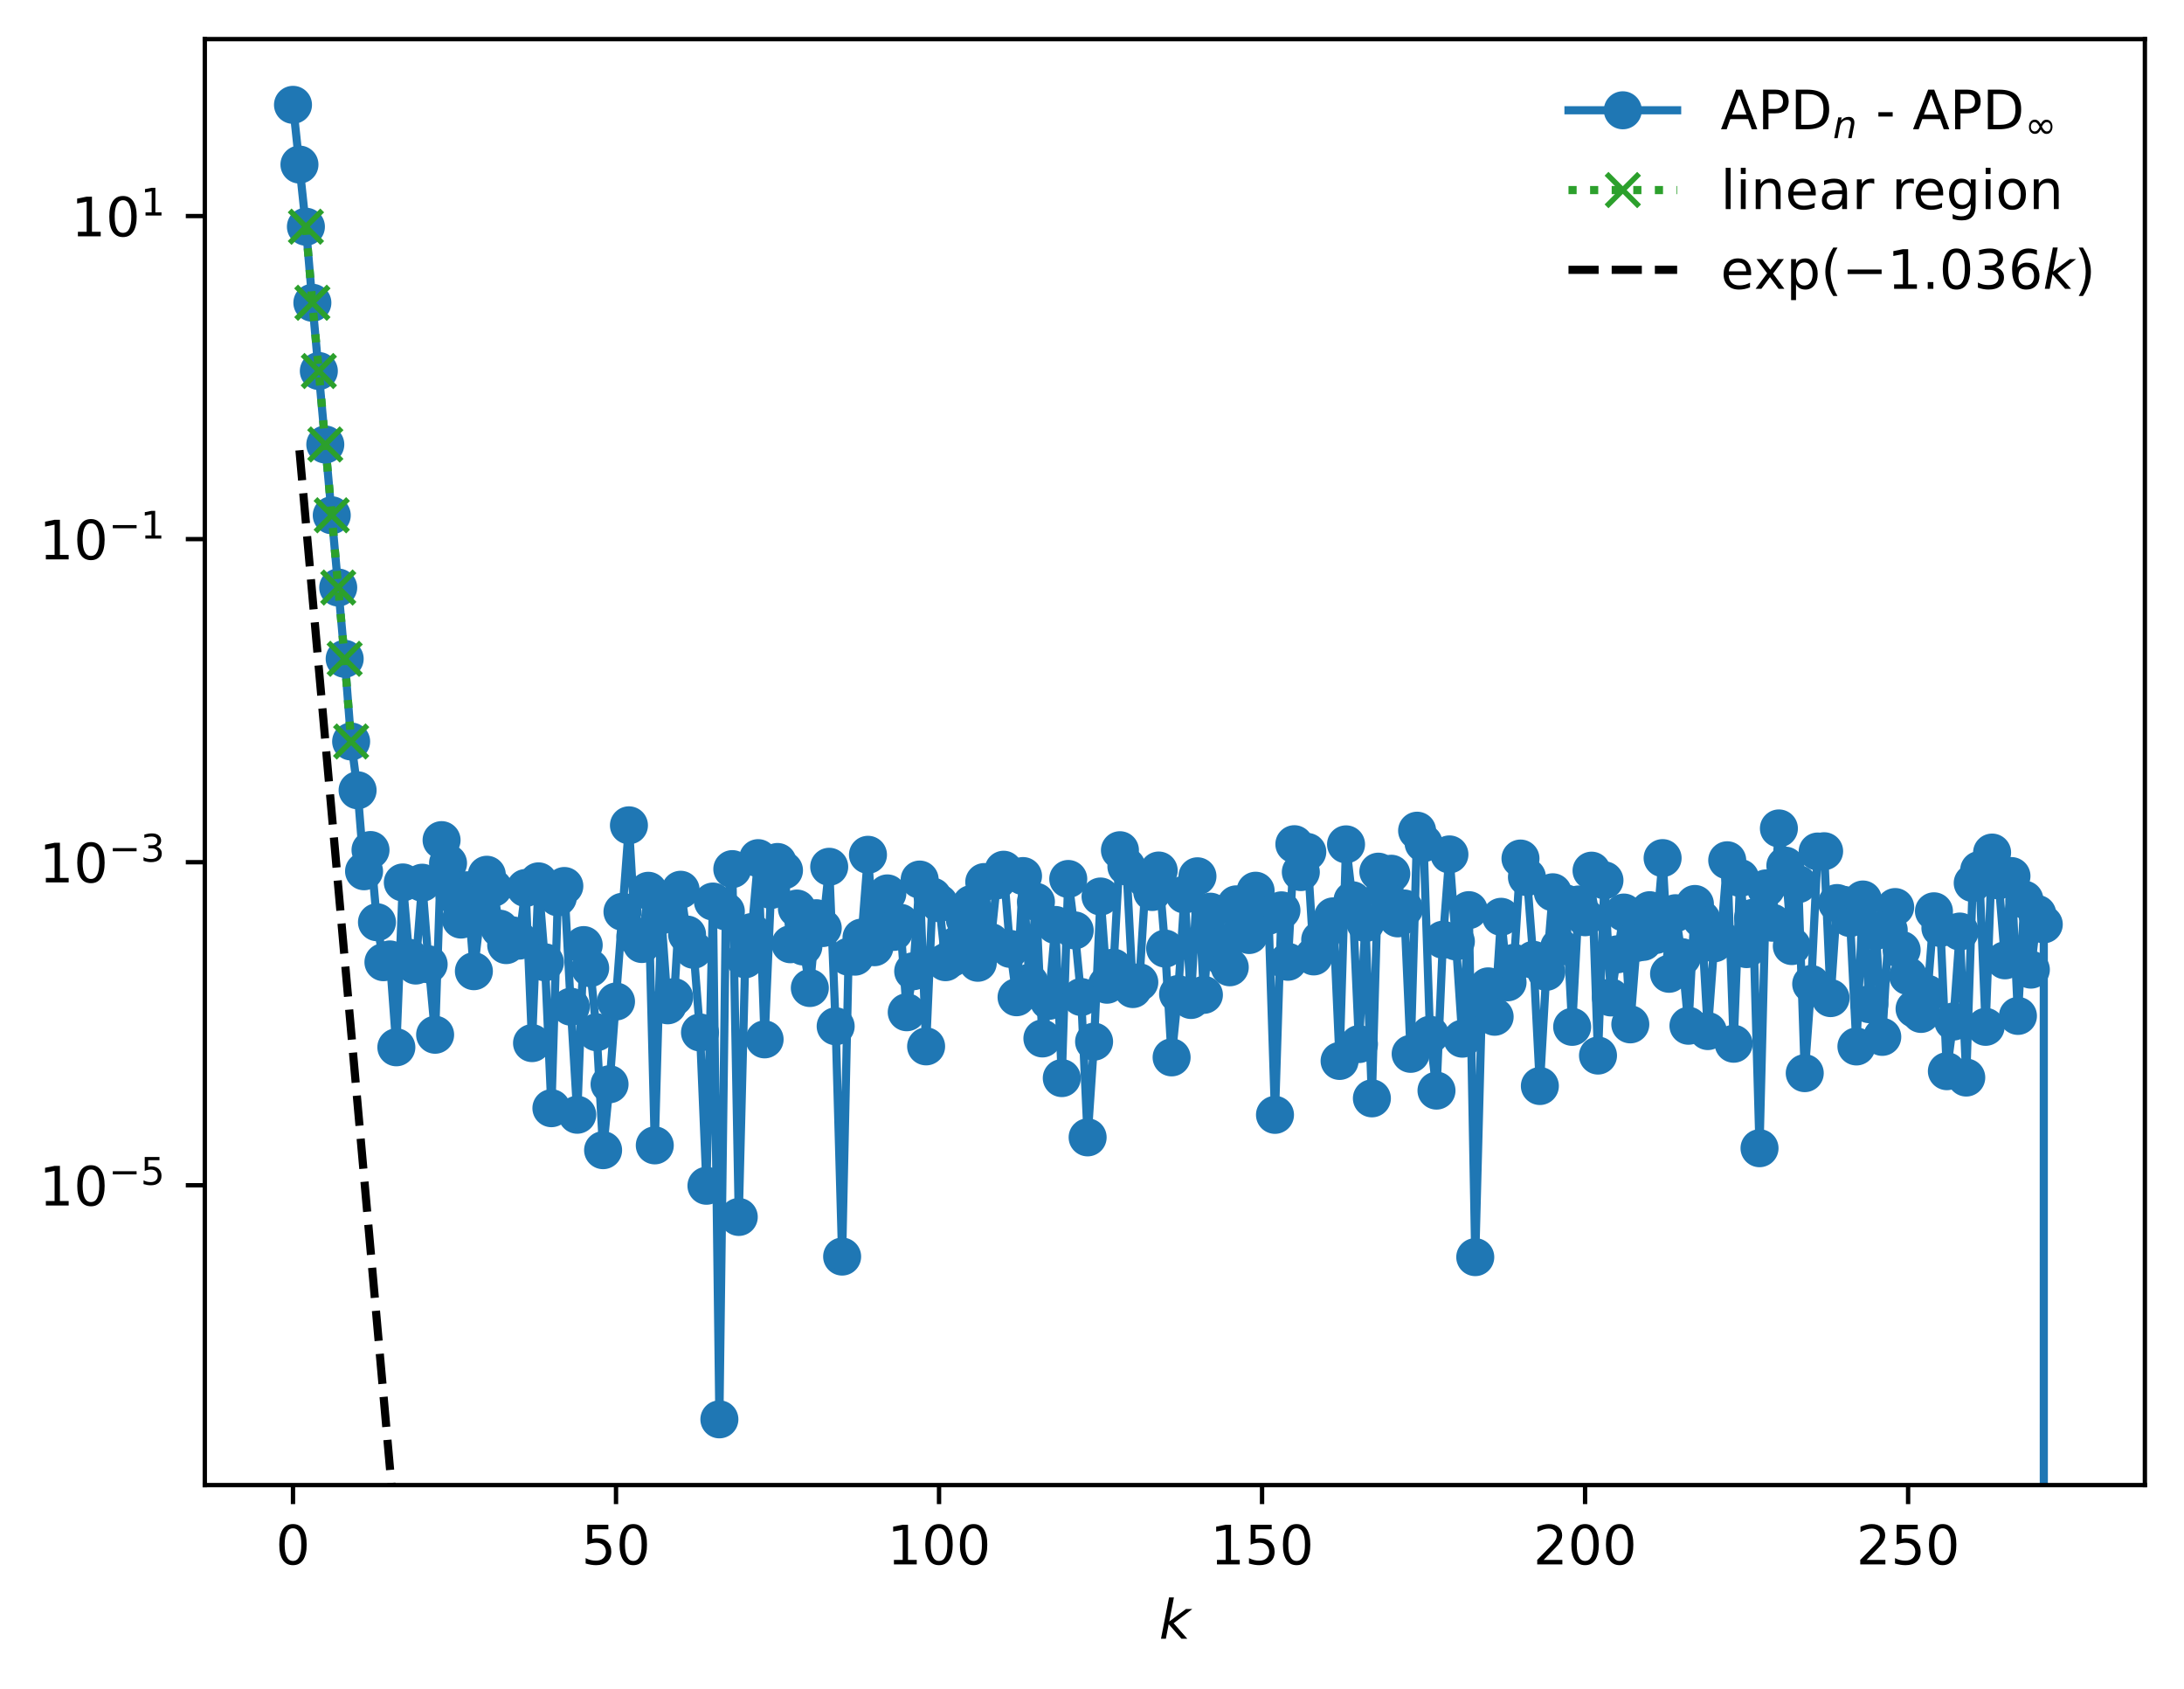 <?xml version="1.0" encoding="utf-8" standalone="no"?>
<!DOCTYPE svg PUBLIC "-//W3C//DTD SVG 1.1//EN"
  "http://www.w3.org/Graphics/SVG/1.1/DTD/svg11.dtd">
<!-- Created with matplotlib (https://matplotlib.org/) -->
<svg height="310.868pt" version="1.1" viewBox="0 0 402.02 310.868" width="402.02pt" xmlns="http://www.w3.org/2000/svg" xmlns:xlink="http://www.w3.org/1999/xlink">
 <defs>
  <style type="text/css">
*{stroke-linecap:butt;stroke-linejoin:round;}
  </style>
 </defs>
 <g id="figure_1">
  <g id="patch_1">
   <path d="M 0 310.868 
L 402.02 310.868 
L 402.02 0 
L 0 0 
z
" style="fill:#ffffff;"/>
  </g>
  <g id="axes_1">
   <g id="patch_2">
    <path d="M 37.7 273.312 
L 394.82 273.312 
L 394.82 7.2 
L 37.7 7.2 
z
" style="fill:#ffffff;"/>
   </g>
   <g id="matplotlib.axis_1">
    <g id="xtick_1">
     <g id="line2d_1">
      <defs>
       <path d="M 0 0 
L 0 3.5 
" id="m2efd0a82cd" style="stroke:#000000;stroke-width:0.8;"/>
      </defs>
      <g>
       <use style="stroke:#000000;stroke-width:0.8;" x="53.933" xlink:href="#m2efd0a82cd" y="273.312"/>
      </g>
     </g>
     <g id="text_1">
      <!-- 0 -->
      <defs>
       <path d="M 31.781 66.406 
Q 24.172 66.406 20.328 58.906 
Q 16.5 51.422 16.5 36.375 
Q 16.5 21.391 20.328 13.891 
Q 24.172 6.391 31.781 6.391 
Q 39.453 6.391 43.281 13.891 
Q 47.125 21.391 47.125 36.375 
Q 47.125 51.422 43.281 58.906 
Q 39.453 66.406 31.781 66.406 
z
M 31.781 74.219 
Q 44.047 74.219 50.516 64.516 
Q 56.984 54.828 56.984 36.375 
Q 56.984 17.969 50.516 8.266 
Q 44.047 -1.422 31.781 -1.422 
Q 19.531 -1.422 13.062 8.266 
Q 6.594 17.969 6.594 36.375 
Q 6.594 54.828 13.062 64.516 
Q 19.531 74.219 31.781 74.219 
z
" id="DejaVuSans-48"/>
      </defs>
      <g transform="translate(50.751 287.91)scale(0.1 -0.1)">
       <use xlink:href="#DejaVuSans-48"/>
      </g>
     </g>
    </g>
    <g id="xtick_2">
     <g id="line2d_2">
      <g>
       <use style="stroke:#000000;stroke-width:0.8;" x="113.393" xlink:href="#m2efd0a82cd" y="273.312"/>
      </g>
     </g>
     <g id="text_2">
      <!-- 50 -->
      <defs>
       <path d="M 10.797 72.906 
L 49.516 72.906 
L 49.516 64.594 
L 19.828 64.594 
L 19.828 46.734 
Q 21.969 47.469 24.109 47.828 
Q 26.266 48.188 28.422 48.188 
Q 40.625 48.188 47.75 41.5 
Q 54.891 34.812 54.891 23.391 
Q 54.891 11.625 47.562 5.094 
Q 40.234 -1.422 26.906 -1.422 
Q 22.312 -1.422 17.547 -0.641 
Q 12.797 0.141 7.719 1.703 
L 7.719 11.625 
Q 12.109 9.234 16.797 8.062 
Q 21.484 6.891 26.703 6.891 
Q 35.156 6.891 40.078 11.328 
Q 45.016 15.766 45.016 23.391 
Q 45.016 31 40.078 35.438 
Q 35.156 39.891 26.703 39.891 
Q 22.75 39.891 18.812 39.016 
Q 14.891 38.141 10.797 36.281 
z
" id="DejaVuSans-53"/>
      </defs>
      <g transform="translate(107.031 287.91)scale(0.1 -0.1)">
       <use xlink:href="#DejaVuSans-53"/>
       <use x="63.623" xlink:href="#DejaVuSans-48"/>
      </g>
     </g>
    </g>
    <g id="xtick_3">
     <g id="line2d_3">
      <g>
       <use style="stroke:#000000;stroke-width:0.8;" x="172.854" xlink:href="#m2efd0a82cd" y="273.312"/>
      </g>
     </g>
     <g id="text_3">
      <!-- 100 -->
      <defs>
       <path d="M 12.406 8.297 
L 28.516 8.297 
L 28.516 63.922 
L 10.984 60.406 
L 10.984 69.391 
L 28.422 72.906 
L 38.281 72.906 
L 38.281 8.297 
L 54.391 8.297 
L 54.391 0 
L 12.406 0 
z
" id="DejaVuSans-49"/>
      </defs>
      <g transform="translate(163.31 287.91)scale(0.1 -0.1)">
       <use xlink:href="#DejaVuSans-49"/>
       <use x="63.623" xlink:href="#DejaVuSans-48"/>
       <use x="127.246" xlink:href="#DejaVuSans-48"/>
      </g>
     </g>
    </g>
    <g id="xtick_4">
     <g id="line2d_4">
      <g>
       <use style="stroke:#000000;stroke-width:0.8;" x="232.314" xlink:href="#m2efd0a82cd" y="273.312"/>
      </g>
     </g>
     <g id="text_4">
      <!-- 150 -->
      <g transform="translate(222.771 287.91)scale(0.1 -0.1)">
       <use xlink:href="#DejaVuSans-49"/>
       <use x="63.623" xlink:href="#DejaVuSans-53"/>
       <use x="127.246" xlink:href="#DejaVuSans-48"/>
      </g>
     </g>
    </g>
    <g id="xtick_5">
     <g id="line2d_5">
      <g>
       <use style="stroke:#000000;stroke-width:0.8;" x="291.775" xlink:href="#m2efd0a82cd" y="273.312"/>
      </g>
     </g>
     <g id="text_5">
      <!-- 200 -->
      <defs>
       <path d="M 19.188 8.297 
L 53.609 8.297 
L 53.609 0 
L 7.328 0 
L 7.328 8.297 
Q 12.938 14.109 22.625 23.891 
Q 32.328 33.688 34.812 36.531 
Q 39.547 41.844 41.422 45.531 
Q 43.312 49.219 43.312 52.781 
Q 43.312 58.594 39.234 62.25 
Q 35.156 65.922 28.609 65.922 
Q 23.969 65.922 18.812 64.312 
Q 13.672 62.703 7.812 59.422 
L 7.812 69.391 
Q 13.766 71.781 18.938 73 
Q 24.125 74.219 28.422 74.219 
Q 39.75 74.219 46.484 68.547 
Q 53.219 62.891 53.219 53.422 
Q 53.219 48.922 51.531 44.891 
Q 49.859 40.875 45.406 35.406 
Q 44.188 33.984 37.641 27.219 
Q 31.109 20.453 19.188 8.297 
z
" id="DejaVuSans-50"/>
      </defs>
      <g transform="translate(282.231 287.91)scale(0.1 -0.1)">
       <use xlink:href="#DejaVuSans-50"/>
       <use x="63.623" xlink:href="#DejaVuSans-48"/>
       <use x="127.246" xlink:href="#DejaVuSans-48"/>
      </g>
     </g>
    </g>
    <g id="xtick_6">
     <g id="line2d_6">
      <g>
       <use style="stroke:#000000;stroke-width:0.8;" x="351.235" xlink:href="#m2efd0a82cd" y="273.312"/>
      </g>
     </g>
     <g id="text_6">
      <!-- 250 -->
      <g transform="translate(341.692 287.91)scale(0.1 -0.1)">
       <use xlink:href="#DejaVuSans-50"/>
       <use x="63.623" xlink:href="#DejaVuSans-53"/>
       <use x="127.246" xlink:href="#DejaVuSans-48"/>
      </g>
     </g>
    </g>
    <g id="text_7">
     <!-- $ k $ -->
     <defs>
      <path d="M 18.312 75.984 
L 27.297 75.984 
L 18.703 31.688 
L 49.516 54.688 
L 61.188 54.688 
L 26.812 28.516 
L 51.906 0 
L 41.016 0 
L 17.672 26.703 
L 12.5 0 
L 3.516 0 
z
" id="DejaVuSans-Oblique-107"/>
     </defs>
     <g transform="translate(213.36 301.589)scale(0.1 -0.1)">
      <use transform="translate(0 0.016)" xlink:href="#DejaVuSans-Oblique-107"/>
     </g>
    </g>
   </g>
   <g id="matplotlib.axis_2">
    <g id="ytick_1">
     <g id="line2d_7">
      <defs>
       <path d="M 0 0 
L -3.5 0 
" id="m90c777ab88" style="stroke:#000000;stroke-width:0.8;"/>
      </defs>
      <g>
       <use style="stroke:#000000;stroke-width:0.8;" x="37.7" xlink:href="#m90c777ab88" y="218.135"/>
      </g>
     </g>
     <g id="text_8">
      <!-- $\mathdefault{10^{-5}}$ -->
      <defs>
       <path d="M 10.594 35.5 
L 73.188 35.5 
L 73.188 27.203 
L 10.594 27.203 
z
" id="DejaVuSans-8722"/>
      </defs>
      <g transform="translate(7.2 221.934)scale(0.1 -0.1)">
       <use transform="translate(0 0.684)" xlink:href="#DejaVuSans-49"/>
       <use transform="translate(63.623 0.684)" xlink:href="#DejaVuSans-48"/>
       <use transform="translate(128.203 38.966)scale(0.7)" xlink:href="#DejaVuSans-8722"/>
       <use transform="translate(186.855 38.966)scale(0.7)" xlink:href="#DejaVuSans-53"/>
      </g>
     </g>
    </g>
    <g id="ytick_2">
     <g id="line2d_8">
      <g>
       <use style="stroke:#000000;stroke-width:0.8;" x="37.7" xlink:href="#m90c777ab88" y="158.677"/>
      </g>
     </g>
     <g id="text_9">
      <!-- $\mathdefault{10^{-3}}$ -->
      <defs>
       <path d="M 40.578 39.312 
Q 47.656 37.797 51.625 33 
Q 55.609 28.219 55.609 21.188 
Q 55.609 10.406 48.188 4.484 
Q 40.766 -1.422 27.094 -1.422 
Q 22.516 -1.422 17.656 -0.516 
Q 12.797 0.391 7.625 2.203 
L 7.625 11.719 
Q 11.719 9.328 16.594 8.109 
Q 21.484 6.891 26.812 6.891 
Q 36.078 6.891 40.938 10.547 
Q 45.797 14.203 45.797 21.188 
Q 45.797 27.641 41.281 31.266 
Q 36.766 34.906 28.719 34.906 
L 20.219 34.906 
L 20.219 43.016 
L 29.109 43.016 
Q 36.375 43.016 40.234 45.922 
Q 44.094 48.828 44.094 54.297 
Q 44.094 59.906 40.109 62.906 
Q 36.141 65.922 28.719 65.922 
Q 24.656 65.922 20.016 65.031 
Q 15.375 64.156 9.812 62.312 
L 9.812 71.094 
Q 15.438 72.656 20.344 73.438 
Q 25.25 74.219 29.594 74.219 
Q 40.828 74.219 47.359 69.109 
Q 53.906 64.016 53.906 55.328 
Q 53.906 49.266 50.438 45.094 
Q 46.969 40.922 40.578 39.312 
z
" id="DejaVuSans-51"/>
      </defs>
      <g transform="translate(7.2 162.476)scale(0.1 -0.1)">
       <use transform="translate(0 0.766)" xlink:href="#DejaVuSans-49"/>
       <use transform="translate(63.623 0.766)" xlink:href="#DejaVuSans-48"/>
       <use transform="translate(128.203 39.047)scale(0.7)" xlink:href="#DejaVuSans-8722"/>
       <use transform="translate(186.855 39.047)scale(0.7)" xlink:href="#DejaVuSans-51"/>
      </g>
     </g>
    </g>
    <g id="ytick_3">
     <g id="line2d_9">
      <g>
       <use style="stroke:#000000;stroke-width:0.8;" x="37.7" xlink:href="#m90c777ab88" y="99.219"/>
      </g>
     </g>
     <g id="text_10">
      <!-- $\mathdefault{10^{-1}}$ -->
      <g transform="translate(7.2 103.018)scale(0.1 -0.1)">
       <use transform="translate(0 0.684)" xlink:href="#DejaVuSans-49"/>
       <use transform="translate(63.623 0.684)" xlink:href="#DejaVuSans-48"/>
       <use transform="translate(128.203 38.966)scale(0.7)" xlink:href="#DejaVuSans-8722"/>
       <use transform="translate(186.855 38.966)scale(0.7)" xlink:href="#DejaVuSans-49"/>
      </g>
     </g>
    </g>
    <g id="ytick_4">
     <g id="line2d_10">
      <g>
       <use style="stroke:#000000;stroke-width:0.8;" x="37.7" xlink:href="#m90c777ab88" y="39.761"/>
      </g>
     </g>
     <g id="text_11">
      <!-- $\mathdefault{10^{1}}$ -->
      <g transform="translate(13.1 43.56)scale(0.1 -0.1)">
       <use transform="translate(0 0.684)" xlink:href="#DejaVuSans-49"/>
       <use transform="translate(63.623 0.684)" xlink:href="#DejaVuSans-48"/>
       <use transform="translate(128.203 38.966)scale(0.7)" xlink:href="#DejaVuSans-49"/>
      </g>
     </g>
    </g>
   </g>
   <g id="line2d_11">
    <path clip-path="url(#p86643ec1e6)" d="M 53.933 19.296 
L 56.311 41.725 
L 57.5 55.722 
L 59.879 81.803 
L 63.446 121.248 
L 64.636 136.464 
L 65.825 145.446 
L 67.014 160.347 
L 68.203 156.438 
L 69.392 169.726 
L 70.582 177.082 
L 71.771 176.574 
L 72.96 192.745 
L 74.149 162.404 
L 75.339 176.276 
L 76.528 177.698 
L 77.717 162.455 
L 78.906 177.476 
L 80.095 190.435 
L 81.285 154.616 
L 82.474 158.866 
L 83.663 164.797 
L 84.852 169.236 
L 86.041 163.842 
L 87.231 178.738 
L 88.42 168.45 
L 89.609 160.989 
L 90.798 163.403 
L 91.987 170.914 
L 93.177 173.938 
L 94.366 172.146 
L 95.555 173.11 
L 96.744 163.429 
L 97.934 191.975 
L 99.123 162.204 
L 100.312 177.104 
L 101.501 203.953 
L 102.69 165.148 
L 103.88 163.058 
L 105.069 185.273 
L 106.258 205.157 
L 107.447 173.933 
L 108.636 178.177 
L 109.826 189.976 
L 111.015 211.678 
L 112.204 199.545 
L 114.582 167.799 
L 115.772 151.892 
L 116.961 172.249 
L 118.15 173.738 
L 119.339 163.939 
L 120.529 210.793 
L 121.718 168.464 
L 122.907 185.017 
L 124.096 183.507 
L 125.285 163.751 
L 126.475 171.997 
L 127.664 174.801 
L 128.853 190.015 
L 130.042 218.227 
L 131.231 165.92 
L 132.421 261.216 
L 133.61 167.743 
L 134.799 159.95 
L 135.988 223.967 
L 137.177 176.545 
L 138.367 171.531 
L 139.556 157.933 
L 140.745 191.285 
L 141.934 163.792 
L 143.124 158.638 
L 144.313 160.181 
L 145.502 173.778 
L 146.691 167.21 
L 149.07 181.834 
L 150.259 168.99 
L 151.448 170.799 
L 152.637 159.521 
L 153.826 188.877 
L 155.016 231.258 
L 156.205 176.073 
L 157.394 176.061 
L 158.583 172.557 
L 159.772 157.316 
L 160.962 174.325 
L 162.151 168.497 
L 163.34 164.421 
L 164.529 171.504 
L 165.719 169.82 
L 166.908 186.294 
L 168.097 178.749 
L 169.286 161.872 
L 170.475 192.574 
L 171.665 165.01 
L 172.854 166.217 
L 174.043 177.083 
L 175.232 176.291 
L 176.421 173.748 
L 177.611 169.246 
L 178.8 166.385 
L 179.989 177.189 
L 181.178 162.332 
L 182.367 173.378 
L 183.557 162.009 
L 184.746 160.066 
L 185.935 174.631 
L 187.124 183.535 
L 188.314 161.227 
L 189.503 180.846 
L 190.692 165.962 
L 191.881 191.116 
L 193.07 184.194 
L 194.26 170.227 
L 195.449 198.413 
L 196.638 161.765 
L 197.827 171.231 
L 199.016 183.488 
L 200.206 209.321 
L 201.395 191.704 
L 202.584 164.993 
L 203.773 181.228 
L 204.962 178.078 
L 206.152 156.474 
L 207.341 159.465 
L 208.53 182.028 
L 209.719 180.781 
L 210.909 161.79 
L 212.098 164.163 
L 213.287 160.211 
L 214.476 174.579 
L 215.665 194.599 
L 216.855 182.948 
L 218.044 164.628 
L 219.233 184.037 
L 220.422 161.271 
L 221.611 183.092 
L 222.801 167.785 
L 223.99 173.269 
L 225.179 176.177 
L 226.368 178.018 
L 227.558 166.435 
L 228.747 171.081 
L 229.936 172.082 
L 231.125 163.927 
L 232.314 167.422 
L 233.504 168.525 
L 234.693 205.177 
L 235.882 167.538 
L 237.071 177.005 
L 238.26 155.366 
L 239.45 160.495 
L 240.639 156.788 
L 241.828 176.02 
L 243.017 172.948 
L 245.396 168.647 
L 246.585 195.255 
L 247.774 155.395 
L 248.963 165.687 
L 250.153 192.151 
L 251.342 169.878 
L 252.531 202.141 
L 253.72 160.421 
L 254.909 164.211 
L 256.099 160.803 
L 257.288 169.014 
L 258.477 167.197 
L 259.666 193.947 
L 260.855 152.881 
L 262.045 155.173 
L 263.234 190.432 
L 264.423 200.715 
L 265.612 172.941 
L 266.801 157.246 
L 267.991 173.263 
L 269.18 191.159 
L 270.369 167.502 
L 271.558 231.362 
L 272.748 185.985 
L 273.937 181.53 
L 275.126 187.122 
L 276.315 168.727 
L 277.504 180.787 
L 278.694 177.198 
L 279.883 158.005 
L 281.072 161.422 
L 282.261 176.644 
L 283.45 199.87 
L 284.64 178.857 
L 285.829 164.212 
L 287.018 174.285 
L 288.207 166.26 
L 289.396 188.981 
L 290.586 166.458 
L 291.775 168.811 
L 292.964 160.236 
L 294.153 194.265 
L 295.343 162.015 
L 296.532 183.571 
L 298.91 167.944 
L 300.099 188.523 
L 301.289 173.526 
L 302.478 173.342 
L 303.667 167.513 
L 304.856 172.062 
L 306.045 157.925 
L 307.235 179.216 
L 308.424 168.067 
L 309.613 176.155 
L 310.802 188.779 
L 311.991 166.366 
L 313.181 169.148 
L 314.37 189.758 
L 315.559 173.602 
L 316.748 172.881 
L 317.938 158.324 
L 319.127 192.088 
L 320.316 161.584 
L 321.505 174.675 
L 322.694 168.912 
L 323.884 211.317 
L 325.073 163.5 
L 326.262 169.817 
L 327.451 152.465 
L 328.64 159.315 
L 329.83 174.114 
L 331.019 162.723 
L 332.208 197.502 
L 333.397 181.091 
L 334.586 156.714 
L 335.776 156.66 
L 336.965 183.691 
L 338.154 166.195 
L 339.343 166.522 
L 340.533 168.961 
L 341.722 192.589 
L 342.911 165.544 
L 344.1 184.813 
L 345.289 171.324 
L 346.479 190.825 
L 347.668 171.154 
L 348.857 166.932 
L 350.046 174.828 
L 351.235 179.635 
L 352.425 185.667 
L 353.614 186.604 
L 354.803 182.907 
L 355.992 167.714 
L 357.181 170.785 
L 358.371 197.141 
L 359.56 188.006 
L 360.749 171.44 
L 361.938 198.31 
L 363.128 162.512 
L 364.317 160.128 
L 365.506 188.978 
L 366.695 156.906 
L 367.884 162.029 
L 369.074 176.739 
L 370.263 161.23 
L 371.452 186.968 
L 372.641 165.567 
L 373.83 178.452 
L 375.02 168.208 
L 376.209 170.119 
L 376.215 311.868 
L 376.215 311.868 
" style="fill:none;stroke:#1f77b4;stroke-linecap:square;stroke-width:1.5;"/>
    <defs>
     <path d="M 0 3 
C 0.796 3 1.559 2.684 2.121 2.121 
C 2.684 1.559 3 0.796 3 0 
C 3 -0.796 2.684 -1.559 2.121 -2.121 
C 1.559 -2.684 0.796 -3 0 -3 
C -0.796 -3 -1.559 -2.684 -2.121 -2.121 
C -2.684 -1.559 -3 -0.796 -3 0 
C -3 0.796 -2.684 1.559 -2.121 2.121 
C -1.559 2.684 -0.796 3 0 3 
z
" id="maec77744a1" style="stroke:#1f77b4;"/>
    </defs>
    <g clip-path="url(#p86643ec1e6)">
     <use style="fill:#1f77b4;stroke:#1f77b4;" x="53.933" xlink:href="#maec77744a1" y="19.296"/>
     <use style="fill:#1f77b4;stroke:#1f77b4;" x="55.122" xlink:href="#maec77744a1" y="30.286"/>
     <use style="fill:#1f77b4;stroke:#1f77b4;" x="56.311" xlink:href="#maec77744a1" y="41.725"/>
     <use style="fill:#1f77b4;stroke:#1f77b4;" x="57.5" xlink:href="#maec77744a1" y="55.722"/>
     <use style="fill:#1f77b4;stroke:#1f77b4;" x="58.69" xlink:href="#maec77744a1" y="68.281"/>
     <use style="fill:#1f77b4;stroke:#1f77b4;" x="59.879" xlink:href="#maec77744a1" y="81.803"/>
     <use style="fill:#1f77b4;stroke:#1f77b4;" x="61.068" xlink:href="#maec77744a1" y="94.835"/>
     <use style="fill:#1f77b4;stroke:#1f77b4;" x="62.257" xlink:href="#maec77744a1" y="108.129"/>
     <use style="fill:#1f77b4;stroke:#1f77b4;" x="63.446" xlink:href="#maec77744a1" y="121.248"/>
     <use style="fill:#1f77b4;stroke:#1f77b4;" x="64.636" xlink:href="#maec77744a1" y="136.464"/>
     <use style="fill:#1f77b4;stroke:#1f77b4;" x="65.825" xlink:href="#maec77744a1" y="145.446"/>
     <use style="fill:#1f77b4;stroke:#1f77b4;" x="67.014" xlink:href="#maec77744a1" y="160.347"/>
     <use style="fill:#1f77b4;stroke:#1f77b4;" x="68.203" xlink:href="#maec77744a1" y="156.438"/>
     <use style="fill:#1f77b4;stroke:#1f77b4;" x="69.392" xlink:href="#maec77744a1" y="169.726"/>
     <use style="fill:#1f77b4;stroke:#1f77b4;" x="70.582" xlink:href="#maec77744a1" y="177.082"/>
     <use style="fill:#1f77b4;stroke:#1f77b4;" x="71.771" xlink:href="#maec77744a1" y="176.574"/>
     <use style="fill:#1f77b4;stroke:#1f77b4;" x="72.96" xlink:href="#maec77744a1" y="192.745"/>
     <use style="fill:#1f77b4;stroke:#1f77b4;" x="74.149" xlink:href="#maec77744a1" y="162.404"/>
     <use style="fill:#1f77b4;stroke:#1f77b4;" x="75.339" xlink:href="#maec77744a1" y="176.276"/>
     <use style="fill:#1f77b4;stroke:#1f77b4;" x="76.528" xlink:href="#maec77744a1" y="177.698"/>
     <use style="fill:#1f77b4;stroke:#1f77b4;" x="77.717" xlink:href="#maec77744a1" y="162.455"/>
     <use style="fill:#1f77b4;stroke:#1f77b4;" x="78.906" xlink:href="#maec77744a1" y="177.476"/>
     <use style="fill:#1f77b4;stroke:#1f77b4;" x="80.095" xlink:href="#maec77744a1" y="190.435"/>
     <use style="fill:#1f77b4;stroke:#1f77b4;" x="81.285" xlink:href="#maec77744a1" y="154.616"/>
     <use style="fill:#1f77b4;stroke:#1f77b4;" x="82.474" xlink:href="#maec77744a1" y="158.866"/>
     <use style="fill:#1f77b4;stroke:#1f77b4;" x="83.663" xlink:href="#maec77744a1" y="164.797"/>
     <use style="fill:#1f77b4;stroke:#1f77b4;" x="84.852" xlink:href="#maec77744a1" y="169.236"/>
     <use style="fill:#1f77b4;stroke:#1f77b4;" x="86.041" xlink:href="#maec77744a1" y="163.842"/>
     <use style="fill:#1f77b4;stroke:#1f77b4;" x="87.231" xlink:href="#maec77744a1" y="178.738"/>
     <use style="fill:#1f77b4;stroke:#1f77b4;" x="88.42" xlink:href="#maec77744a1" y="168.45"/>
     <use style="fill:#1f77b4;stroke:#1f77b4;" x="89.609" xlink:href="#maec77744a1" y="160.989"/>
     <use style="fill:#1f77b4;stroke:#1f77b4;" x="90.798" xlink:href="#maec77744a1" y="163.403"/>
     <use style="fill:#1f77b4;stroke:#1f77b4;" x="91.987" xlink:href="#maec77744a1" y="170.914"/>
     <use style="fill:#1f77b4;stroke:#1f77b4;" x="93.177" xlink:href="#maec77744a1" y="173.938"/>
     <use style="fill:#1f77b4;stroke:#1f77b4;" x="94.366" xlink:href="#maec77744a1" y="172.146"/>
     <use style="fill:#1f77b4;stroke:#1f77b4;" x="95.555" xlink:href="#maec77744a1" y="173.11"/>
     <use style="fill:#1f77b4;stroke:#1f77b4;" x="96.744" xlink:href="#maec77744a1" y="163.429"/>
     <use style="fill:#1f77b4;stroke:#1f77b4;" x="97.934" xlink:href="#maec77744a1" y="191.975"/>
     <use style="fill:#1f77b4;stroke:#1f77b4;" x="99.123" xlink:href="#maec77744a1" y="162.204"/>
     <use style="fill:#1f77b4;stroke:#1f77b4;" x="100.312" xlink:href="#maec77744a1" y="177.104"/>
     <use style="fill:#1f77b4;stroke:#1f77b4;" x="101.501" xlink:href="#maec77744a1" y="203.953"/>
     <use style="fill:#1f77b4;stroke:#1f77b4;" x="102.69" xlink:href="#maec77744a1" y="165.148"/>
     <use style="fill:#1f77b4;stroke:#1f77b4;" x="103.88" xlink:href="#maec77744a1" y="163.058"/>
     <use style="fill:#1f77b4;stroke:#1f77b4;" x="105.069" xlink:href="#maec77744a1" y="185.273"/>
     <use style="fill:#1f77b4;stroke:#1f77b4;" x="106.258" xlink:href="#maec77744a1" y="205.157"/>
     <use style="fill:#1f77b4;stroke:#1f77b4;" x="107.447" xlink:href="#maec77744a1" y="173.933"/>
     <use style="fill:#1f77b4;stroke:#1f77b4;" x="108.636" xlink:href="#maec77744a1" y="178.177"/>
     <use style="fill:#1f77b4;stroke:#1f77b4;" x="109.826" xlink:href="#maec77744a1" y="189.976"/>
     <use style="fill:#1f77b4;stroke:#1f77b4;" x="111.015" xlink:href="#maec77744a1" y="211.678"/>
     <use style="fill:#1f77b4;stroke:#1f77b4;" x="112.204" xlink:href="#maec77744a1" y="199.545"/>
     <use style="fill:#1f77b4;stroke:#1f77b4;" x="113.393" xlink:href="#maec77744a1" y="184.317"/>
     <use style="fill:#1f77b4;stroke:#1f77b4;" x="114.582" xlink:href="#maec77744a1" y="167.799"/>
     <use style="fill:#1f77b4;stroke:#1f77b4;" x="115.772" xlink:href="#maec77744a1" y="151.892"/>
     <use style="fill:#1f77b4;stroke:#1f77b4;" x="116.961" xlink:href="#maec77744a1" y="172.249"/>
     <use style="fill:#1f77b4;stroke:#1f77b4;" x="118.15" xlink:href="#maec77744a1" y="173.738"/>
     <use style="fill:#1f77b4;stroke:#1f77b4;" x="119.339" xlink:href="#maec77744a1" y="163.939"/>
     <use style="fill:#1f77b4;stroke:#1f77b4;" x="120.529" xlink:href="#maec77744a1" y="210.793"/>
     <use style="fill:#1f77b4;stroke:#1f77b4;" x="121.718" xlink:href="#maec77744a1" y="168.464"/>
     <use style="fill:#1f77b4;stroke:#1f77b4;" x="122.907" xlink:href="#maec77744a1" y="185.017"/>
     <use style="fill:#1f77b4;stroke:#1f77b4;" x="124.096" xlink:href="#maec77744a1" y="183.507"/>
     <use style="fill:#1f77b4;stroke:#1f77b4;" x="125.285" xlink:href="#maec77744a1" y="163.751"/>
     <use style="fill:#1f77b4;stroke:#1f77b4;" x="126.475" xlink:href="#maec77744a1" y="171.997"/>
     <use style="fill:#1f77b4;stroke:#1f77b4;" x="127.664" xlink:href="#maec77744a1" y="174.801"/>
     <use style="fill:#1f77b4;stroke:#1f77b4;" x="128.853" xlink:href="#maec77744a1" y="190.015"/>
     <use style="fill:#1f77b4;stroke:#1f77b4;" x="130.042" xlink:href="#maec77744a1" y="218.227"/>
     <use style="fill:#1f77b4;stroke:#1f77b4;" x="131.231" xlink:href="#maec77744a1" y="165.92"/>
     <use style="fill:#1f77b4;stroke:#1f77b4;" x="132.421" xlink:href="#maec77744a1" y="261.216"/>
     <use style="fill:#1f77b4;stroke:#1f77b4;" x="133.61" xlink:href="#maec77744a1" y="167.743"/>
     <use style="fill:#1f77b4;stroke:#1f77b4;" x="134.799" xlink:href="#maec77744a1" y="159.95"/>
     <use style="fill:#1f77b4;stroke:#1f77b4;" x="135.988" xlink:href="#maec77744a1" y="223.967"/>
     <use style="fill:#1f77b4;stroke:#1f77b4;" x="137.177" xlink:href="#maec77744a1" y="176.545"/>
     <use style="fill:#1f77b4;stroke:#1f77b4;" x="138.367" xlink:href="#maec77744a1" y="171.531"/>
     <use style="fill:#1f77b4;stroke:#1f77b4;" x="139.556" xlink:href="#maec77744a1" y="157.933"/>
     <use style="fill:#1f77b4;stroke:#1f77b4;" x="140.745" xlink:href="#maec77744a1" y="191.285"/>
     <use style="fill:#1f77b4;stroke:#1f77b4;" x="141.934" xlink:href="#maec77744a1" y="163.792"/>
     <use style="fill:#1f77b4;stroke:#1f77b4;" x="143.124" xlink:href="#maec77744a1" y="158.638"/>
     <use style="fill:#1f77b4;stroke:#1f77b4;" x="144.313" xlink:href="#maec77744a1" y="160.181"/>
     <use style="fill:#1f77b4;stroke:#1f77b4;" x="145.502" xlink:href="#maec77744a1" y="173.778"/>
     <use style="fill:#1f77b4;stroke:#1f77b4;" x="146.691" xlink:href="#maec77744a1" y="167.21"/>
     <use style="fill:#1f77b4;stroke:#1f77b4;" x="147.88" xlink:href="#maec77744a1" y="174.195"/>
     <use style="fill:#1f77b4;stroke:#1f77b4;" x="149.07" xlink:href="#maec77744a1" y="181.834"/>
     <use style="fill:#1f77b4;stroke:#1f77b4;" x="150.259" xlink:href="#maec77744a1" y="168.99"/>
     <use style="fill:#1f77b4;stroke:#1f77b4;" x="151.448" xlink:href="#maec77744a1" y="170.799"/>
     <use style="fill:#1f77b4;stroke:#1f77b4;" x="152.637" xlink:href="#maec77744a1" y="159.521"/>
     <use style="fill:#1f77b4;stroke:#1f77b4;" x="153.826" xlink:href="#maec77744a1" y="188.877"/>
     <use style="fill:#1f77b4;stroke:#1f77b4;" x="155.016" xlink:href="#maec77744a1" y="231.258"/>
     <use style="fill:#1f77b4;stroke:#1f77b4;" x="156.205" xlink:href="#maec77744a1" y="176.073"/>
     <use style="fill:#1f77b4;stroke:#1f77b4;" x="157.394" xlink:href="#maec77744a1" y="176.061"/>
     <use style="fill:#1f77b4;stroke:#1f77b4;" x="158.583" xlink:href="#maec77744a1" y="172.557"/>
     <use style="fill:#1f77b4;stroke:#1f77b4;" x="159.772" xlink:href="#maec77744a1" y="157.316"/>
     <use style="fill:#1f77b4;stroke:#1f77b4;" x="160.962" xlink:href="#maec77744a1" y="174.325"/>
     <use style="fill:#1f77b4;stroke:#1f77b4;" x="162.151" xlink:href="#maec77744a1" y="168.497"/>
     <use style="fill:#1f77b4;stroke:#1f77b4;" x="163.34" xlink:href="#maec77744a1" y="164.421"/>
     <use style="fill:#1f77b4;stroke:#1f77b4;" x="164.529" xlink:href="#maec77744a1" y="171.504"/>
     <use style="fill:#1f77b4;stroke:#1f77b4;" x="165.719" xlink:href="#maec77744a1" y="169.82"/>
     <use style="fill:#1f77b4;stroke:#1f77b4;" x="166.908" xlink:href="#maec77744a1" y="186.294"/>
     <use style="fill:#1f77b4;stroke:#1f77b4;" x="168.097" xlink:href="#maec77744a1" y="178.749"/>
     <use style="fill:#1f77b4;stroke:#1f77b4;" x="169.286" xlink:href="#maec77744a1" y="161.872"/>
     <use style="fill:#1f77b4;stroke:#1f77b4;" x="170.475" xlink:href="#maec77744a1" y="192.574"/>
     <use style="fill:#1f77b4;stroke:#1f77b4;" x="171.665" xlink:href="#maec77744a1" y="165.01"/>
     <use style="fill:#1f77b4;stroke:#1f77b4;" x="172.854" xlink:href="#maec77744a1" y="166.217"/>
     <use style="fill:#1f77b4;stroke:#1f77b4;" x="174.043" xlink:href="#maec77744a1" y="177.083"/>
     <use style="fill:#1f77b4;stroke:#1f77b4;" x="175.232" xlink:href="#maec77744a1" y="176.291"/>
     <use style="fill:#1f77b4;stroke:#1f77b4;" x="176.421" xlink:href="#maec77744a1" y="173.748"/>
     <use style="fill:#1f77b4;stroke:#1f77b4;" x="177.611" xlink:href="#maec77744a1" y="169.246"/>
     <use style="fill:#1f77b4;stroke:#1f77b4;" x="178.8" xlink:href="#maec77744a1" y="166.385"/>
     <use style="fill:#1f77b4;stroke:#1f77b4;" x="179.989" xlink:href="#maec77744a1" y="177.189"/>
     <use style="fill:#1f77b4;stroke:#1f77b4;" x="181.178" xlink:href="#maec77744a1" y="162.332"/>
     <use style="fill:#1f77b4;stroke:#1f77b4;" x="182.367" xlink:href="#maec77744a1" y="173.378"/>
     <use style="fill:#1f77b4;stroke:#1f77b4;" x="183.557" xlink:href="#maec77744a1" y="162.009"/>
     <use style="fill:#1f77b4;stroke:#1f77b4;" x="184.746" xlink:href="#maec77744a1" y="160.066"/>
     <use style="fill:#1f77b4;stroke:#1f77b4;" x="185.935" xlink:href="#maec77744a1" y="174.631"/>
     <use style="fill:#1f77b4;stroke:#1f77b4;" x="187.124" xlink:href="#maec77744a1" y="183.535"/>
     <use style="fill:#1f77b4;stroke:#1f77b4;" x="188.314" xlink:href="#maec77744a1" y="161.227"/>
     <use style="fill:#1f77b4;stroke:#1f77b4;" x="189.503" xlink:href="#maec77744a1" y="180.846"/>
     <use style="fill:#1f77b4;stroke:#1f77b4;" x="190.692" xlink:href="#maec77744a1" y="165.962"/>
     <use style="fill:#1f77b4;stroke:#1f77b4;" x="191.881" xlink:href="#maec77744a1" y="191.116"/>
     <use style="fill:#1f77b4;stroke:#1f77b4;" x="193.07" xlink:href="#maec77744a1" y="184.194"/>
     <use style="fill:#1f77b4;stroke:#1f77b4;" x="194.26" xlink:href="#maec77744a1" y="170.227"/>
     <use style="fill:#1f77b4;stroke:#1f77b4;" x="195.449" xlink:href="#maec77744a1" y="198.413"/>
     <use style="fill:#1f77b4;stroke:#1f77b4;" x="196.638" xlink:href="#maec77744a1" y="161.765"/>
     <use style="fill:#1f77b4;stroke:#1f77b4;" x="197.827" xlink:href="#maec77744a1" y="171.231"/>
     <use style="fill:#1f77b4;stroke:#1f77b4;" x="199.016" xlink:href="#maec77744a1" y="183.488"/>
     <use style="fill:#1f77b4;stroke:#1f77b4;" x="200.206" xlink:href="#maec77744a1" y="209.321"/>
     <use style="fill:#1f77b4;stroke:#1f77b4;" x="201.395" xlink:href="#maec77744a1" y="191.704"/>
     <use style="fill:#1f77b4;stroke:#1f77b4;" x="202.584" xlink:href="#maec77744a1" y="164.993"/>
     <use style="fill:#1f77b4;stroke:#1f77b4;" x="203.773" xlink:href="#maec77744a1" y="181.228"/>
     <use style="fill:#1f77b4;stroke:#1f77b4;" x="204.962" xlink:href="#maec77744a1" y="178.078"/>
     <use style="fill:#1f77b4;stroke:#1f77b4;" x="206.152" xlink:href="#maec77744a1" y="156.474"/>
     <use style="fill:#1f77b4;stroke:#1f77b4;" x="207.341" xlink:href="#maec77744a1" y="159.465"/>
     <use style="fill:#1f77b4;stroke:#1f77b4;" x="208.53" xlink:href="#maec77744a1" y="182.028"/>
     <use style="fill:#1f77b4;stroke:#1f77b4;" x="209.719" xlink:href="#maec77744a1" y="180.781"/>
     <use style="fill:#1f77b4;stroke:#1f77b4;" x="210.909" xlink:href="#maec77744a1" y="161.79"/>
     <use style="fill:#1f77b4;stroke:#1f77b4;" x="212.098" xlink:href="#maec77744a1" y="164.163"/>
     <use style="fill:#1f77b4;stroke:#1f77b4;" x="213.287" xlink:href="#maec77744a1" y="160.211"/>
     <use style="fill:#1f77b4;stroke:#1f77b4;" x="214.476" xlink:href="#maec77744a1" y="174.579"/>
     <use style="fill:#1f77b4;stroke:#1f77b4;" x="215.665" xlink:href="#maec77744a1" y="194.599"/>
     <use style="fill:#1f77b4;stroke:#1f77b4;" x="216.855" xlink:href="#maec77744a1" y="182.948"/>
     <use style="fill:#1f77b4;stroke:#1f77b4;" x="218.044" xlink:href="#maec77744a1" y="164.628"/>
     <use style="fill:#1f77b4;stroke:#1f77b4;" x="219.233" xlink:href="#maec77744a1" y="184.037"/>
     <use style="fill:#1f77b4;stroke:#1f77b4;" x="220.422" xlink:href="#maec77744a1" y="161.271"/>
     <use style="fill:#1f77b4;stroke:#1f77b4;" x="221.611" xlink:href="#maec77744a1" y="183.092"/>
     <use style="fill:#1f77b4;stroke:#1f77b4;" x="222.801" xlink:href="#maec77744a1" y="167.785"/>
     <use style="fill:#1f77b4;stroke:#1f77b4;" x="223.99" xlink:href="#maec77744a1" y="173.269"/>
     <use style="fill:#1f77b4;stroke:#1f77b4;" x="225.179" xlink:href="#maec77744a1" y="176.177"/>
     <use style="fill:#1f77b4;stroke:#1f77b4;" x="226.368" xlink:href="#maec77744a1" y="178.018"/>
     <use style="fill:#1f77b4;stroke:#1f77b4;" x="227.558" xlink:href="#maec77744a1" y="166.435"/>
     <use style="fill:#1f77b4;stroke:#1f77b4;" x="228.747" xlink:href="#maec77744a1" y="171.081"/>
     <use style="fill:#1f77b4;stroke:#1f77b4;" x="229.936" xlink:href="#maec77744a1" y="172.082"/>
     <use style="fill:#1f77b4;stroke:#1f77b4;" x="231.125" xlink:href="#maec77744a1" y="163.927"/>
     <use style="fill:#1f77b4;stroke:#1f77b4;" x="232.314" xlink:href="#maec77744a1" y="167.422"/>
     <use style="fill:#1f77b4;stroke:#1f77b4;" x="233.504" xlink:href="#maec77744a1" y="168.525"/>
     <use style="fill:#1f77b4;stroke:#1f77b4;" x="234.693" xlink:href="#maec77744a1" y="205.177"/>
     <use style="fill:#1f77b4;stroke:#1f77b4;" x="235.882" xlink:href="#maec77744a1" y="167.538"/>
     <use style="fill:#1f77b4;stroke:#1f77b4;" x="237.071" xlink:href="#maec77744a1" y="177.005"/>
     <use style="fill:#1f77b4;stroke:#1f77b4;" x="238.26" xlink:href="#maec77744a1" y="155.366"/>
     <use style="fill:#1f77b4;stroke:#1f77b4;" x="239.45" xlink:href="#maec77744a1" y="160.495"/>
     <use style="fill:#1f77b4;stroke:#1f77b4;" x="240.639" xlink:href="#maec77744a1" y="156.788"/>
     <use style="fill:#1f77b4;stroke:#1f77b4;" x="241.828" xlink:href="#maec77744a1" y="176.02"/>
     <use style="fill:#1f77b4;stroke:#1f77b4;" x="243.017" xlink:href="#maec77744a1" y="172.948"/>
     <use style="fill:#1f77b4;stroke:#1f77b4;" x="244.206" xlink:href="#maec77744a1" y="170.897"/>
     <use style="fill:#1f77b4;stroke:#1f77b4;" x="245.396" xlink:href="#maec77744a1" y="168.647"/>
     <use style="fill:#1f77b4;stroke:#1f77b4;" x="246.585" xlink:href="#maec77744a1" y="195.255"/>
     <use style="fill:#1f77b4;stroke:#1f77b4;" x="247.774" xlink:href="#maec77744a1" y="155.395"/>
     <use style="fill:#1f77b4;stroke:#1f77b4;" x="248.963" xlink:href="#maec77744a1" y="165.687"/>
     <use style="fill:#1f77b4;stroke:#1f77b4;" x="250.153" xlink:href="#maec77744a1" y="192.151"/>
     <use style="fill:#1f77b4;stroke:#1f77b4;" x="251.342" xlink:href="#maec77744a1" y="169.878"/>
     <use style="fill:#1f77b4;stroke:#1f77b4;" x="252.531" xlink:href="#maec77744a1" y="202.141"/>
     <use style="fill:#1f77b4;stroke:#1f77b4;" x="253.72" xlink:href="#maec77744a1" y="160.421"/>
     <use style="fill:#1f77b4;stroke:#1f77b4;" x="254.909" xlink:href="#maec77744a1" y="164.211"/>
     <use style="fill:#1f77b4;stroke:#1f77b4;" x="256.099" xlink:href="#maec77744a1" y="160.803"/>
     <use style="fill:#1f77b4;stroke:#1f77b4;" x="257.288" xlink:href="#maec77744a1" y="169.014"/>
     <use style="fill:#1f77b4;stroke:#1f77b4;" x="258.477" xlink:href="#maec77744a1" y="167.197"/>
     <use style="fill:#1f77b4;stroke:#1f77b4;" x="259.666" xlink:href="#maec77744a1" y="193.947"/>
     <use style="fill:#1f77b4;stroke:#1f77b4;" x="260.855" xlink:href="#maec77744a1" y="152.881"/>
     <use style="fill:#1f77b4;stroke:#1f77b4;" x="262.045" xlink:href="#maec77744a1" y="155.173"/>
     <use style="fill:#1f77b4;stroke:#1f77b4;" x="263.234" xlink:href="#maec77744a1" y="190.432"/>
     <use style="fill:#1f77b4;stroke:#1f77b4;" x="264.423" xlink:href="#maec77744a1" y="200.715"/>
     <use style="fill:#1f77b4;stroke:#1f77b4;" x="265.612" xlink:href="#maec77744a1" y="172.941"/>
     <use style="fill:#1f77b4;stroke:#1f77b4;" x="266.801" xlink:href="#maec77744a1" y="157.246"/>
     <use style="fill:#1f77b4;stroke:#1f77b4;" x="267.991" xlink:href="#maec77744a1" y="173.263"/>
     <use style="fill:#1f77b4;stroke:#1f77b4;" x="269.18" xlink:href="#maec77744a1" y="191.159"/>
     <use style="fill:#1f77b4;stroke:#1f77b4;" x="270.369" xlink:href="#maec77744a1" y="167.502"/>
     <use style="fill:#1f77b4;stroke:#1f77b4;" x="271.558" xlink:href="#maec77744a1" y="231.362"/>
     <use style="fill:#1f77b4;stroke:#1f77b4;" x="272.748" xlink:href="#maec77744a1" y="185.985"/>
     <use style="fill:#1f77b4;stroke:#1f77b4;" x="273.937" xlink:href="#maec77744a1" y="181.53"/>
     <use style="fill:#1f77b4;stroke:#1f77b4;" x="275.126" xlink:href="#maec77744a1" y="187.122"/>
     <use style="fill:#1f77b4;stroke:#1f77b4;" x="276.315" xlink:href="#maec77744a1" y="168.727"/>
     <use style="fill:#1f77b4;stroke:#1f77b4;" x="277.504" xlink:href="#maec77744a1" y="180.787"/>
     <use style="fill:#1f77b4;stroke:#1f77b4;" x="278.694" xlink:href="#maec77744a1" y="177.198"/>
     <use style="fill:#1f77b4;stroke:#1f77b4;" x="279.883" xlink:href="#maec77744a1" y="158.005"/>
     <use style="fill:#1f77b4;stroke:#1f77b4;" x="281.072" xlink:href="#maec77744a1" y="161.422"/>
     <use style="fill:#1f77b4;stroke:#1f77b4;" x="282.261" xlink:href="#maec77744a1" y="176.644"/>
     <use style="fill:#1f77b4;stroke:#1f77b4;" x="283.45" xlink:href="#maec77744a1" y="199.87"/>
     <use style="fill:#1f77b4;stroke:#1f77b4;" x="284.64" xlink:href="#maec77744a1" y="178.857"/>
     <use style="fill:#1f77b4;stroke:#1f77b4;" x="285.829" xlink:href="#maec77744a1" y="164.212"/>
     <use style="fill:#1f77b4;stroke:#1f77b4;" x="287.018" xlink:href="#maec77744a1" y="174.285"/>
     <use style="fill:#1f77b4;stroke:#1f77b4;" x="288.207" xlink:href="#maec77744a1" y="166.26"/>
     <use style="fill:#1f77b4;stroke:#1f77b4;" x="289.396" xlink:href="#maec77744a1" y="188.981"/>
     <use style="fill:#1f77b4;stroke:#1f77b4;" x="290.586" xlink:href="#maec77744a1" y="166.458"/>
     <use style="fill:#1f77b4;stroke:#1f77b4;" x="291.775" xlink:href="#maec77744a1" y="168.811"/>
     <use style="fill:#1f77b4;stroke:#1f77b4;" x="292.964" xlink:href="#maec77744a1" y="160.236"/>
     <use style="fill:#1f77b4;stroke:#1f77b4;" x="294.153" xlink:href="#maec77744a1" y="194.265"/>
     <use style="fill:#1f77b4;stroke:#1f77b4;" x="295.343" xlink:href="#maec77744a1" y="162.015"/>
     <use style="fill:#1f77b4;stroke:#1f77b4;" x="296.532" xlink:href="#maec77744a1" y="183.571"/>
     <use style="fill:#1f77b4;stroke:#1f77b4;" x="297.721" xlink:href="#maec77744a1" y="175.63"/>
     <use style="fill:#1f77b4;stroke:#1f77b4;" x="298.91" xlink:href="#maec77744a1" y="167.944"/>
     <use style="fill:#1f77b4;stroke:#1f77b4;" x="300.099" xlink:href="#maec77744a1" y="188.523"/>
     <use style="fill:#1f77b4;stroke:#1f77b4;" x="301.289" xlink:href="#maec77744a1" y="173.526"/>
     <use style="fill:#1f77b4;stroke:#1f77b4;" x="302.478" xlink:href="#maec77744a1" y="173.342"/>
     <use style="fill:#1f77b4;stroke:#1f77b4;" x="303.667" xlink:href="#maec77744a1" y="167.513"/>
     <use style="fill:#1f77b4;stroke:#1f77b4;" x="304.856" xlink:href="#maec77744a1" y="172.062"/>
     <use style="fill:#1f77b4;stroke:#1f77b4;" x="306.045" xlink:href="#maec77744a1" y="157.925"/>
     <use style="fill:#1f77b4;stroke:#1f77b4;" x="307.235" xlink:href="#maec77744a1" y="179.216"/>
     <use style="fill:#1f77b4;stroke:#1f77b4;" x="308.424" xlink:href="#maec77744a1" y="168.067"/>
     <use style="fill:#1f77b4;stroke:#1f77b4;" x="309.613" xlink:href="#maec77744a1" y="176.155"/>
     <use style="fill:#1f77b4;stroke:#1f77b4;" x="310.802" xlink:href="#maec77744a1" y="188.779"/>
     <use style="fill:#1f77b4;stroke:#1f77b4;" x="311.991" xlink:href="#maec77744a1" y="166.366"/>
     <use style="fill:#1f77b4;stroke:#1f77b4;" x="313.181" xlink:href="#maec77744a1" y="169.148"/>
     <use style="fill:#1f77b4;stroke:#1f77b4;" x="314.37" xlink:href="#maec77744a1" y="189.758"/>
     <use style="fill:#1f77b4;stroke:#1f77b4;" x="315.559" xlink:href="#maec77744a1" y="173.602"/>
     <use style="fill:#1f77b4;stroke:#1f77b4;" x="316.748" xlink:href="#maec77744a1" y="172.881"/>
     <use style="fill:#1f77b4;stroke:#1f77b4;" x="317.938" xlink:href="#maec77744a1" y="158.324"/>
     <use style="fill:#1f77b4;stroke:#1f77b4;" x="319.127" xlink:href="#maec77744a1" y="192.088"/>
     <use style="fill:#1f77b4;stroke:#1f77b4;" x="320.316" xlink:href="#maec77744a1" y="161.584"/>
     <use style="fill:#1f77b4;stroke:#1f77b4;" x="321.505" xlink:href="#maec77744a1" y="174.675"/>
     <use style="fill:#1f77b4;stroke:#1f77b4;" x="322.694" xlink:href="#maec77744a1" y="168.912"/>
     <use style="fill:#1f77b4;stroke:#1f77b4;" x="323.884" xlink:href="#maec77744a1" y="211.317"/>
     <use style="fill:#1f77b4;stroke:#1f77b4;" x="325.073" xlink:href="#maec77744a1" y="163.5"/>
     <use style="fill:#1f77b4;stroke:#1f77b4;" x="326.262" xlink:href="#maec77744a1" y="169.817"/>
     <use style="fill:#1f77b4;stroke:#1f77b4;" x="327.451" xlink:href="#maec77744a1" y="152.465"/>
     <use style="fill:#1f77b4;stroke:#1f77b4;" x="328.64" xlink:href="#maec77744a1" y="159.315"/>
     <use style="fill:#1f77b4;stroke:#1f77b4;" x="329.83" xlink:href="#maec77744a1" y="174.114"/>
     <use style="fill:#1f77b4;stroke:#1f77b4;" x="331.019" xlink:href="#maec77744a1" y="162.723"/>
     <use style="fill:#1f77b4;stroke:#1f77b4;" x="332.208" xlink:href="#maec77744a1" y="197.502"/>
     <use style="fill:#1f77b4;stroke:#1f77b4;" x="333.397" xlink:href="#maec77744a1" y="181.091"/>
     <use style="fill:#1f77b4;stroke:#1f77b4;" x="334.586" xlink:href="#maec77744a1" y="156.714"/>
     <use style="fill:#1f77b4;stroke:#1f77b4;" x="335.776" xlink:href="#maec77744a1" y="156.66"/>
     <use style="fill:#1f77b4;stroke:#1f77b4;" x="336.965" xlink:href="#maec77744a1" y="183.691"/>
     <use style="fill:#1f77b4;stroke:#1f77b4;" x="338.154" xlink:href="#maec77744a1" y="166.195"/>
     <use style="fill:#1f77b4;stroke:#1f77b4;" x="339.343" xlink:href="#maec77744a1" y="166.522"/>
     <use style="fill:#1f77b4;stroke:#1f77b4;" x="340.533" xlink:href="#maec77744a1" y="168.961"/>
     <use style="fill:#1f77b4;stroke:#1f77b4;" x="341.722" xlink:href="#maec77744a1" y="192.589"/>
     <use style="fill:#1f77b4;stroke:#1f77b4;" x="342.911" xlink:href="#maec77744a1" y="165.544"/>
     <use style="fill:#1f77b4;stroke:#1f77b4;" x="344.1" xlink:href="#maec77744a1" y="184.813"/>
     <use style="fill:#1f77b4;stroke:#1f77b4;" x="345.289" xlink:href="#maec77744a1" y="171.324"/>
     <use style="fill:#1f77b4;stroke:#1f77b4;" x="346.479" xlink:href="#maec77744a1" y="190.825"/>
     <use style="fill:#1f77b4;stroke:#1f77b4;" x="347.668" xlink:href="#maec77744a1" y="171.154"/>
     <use style="fill:#1f77b4;stroke:#1f77b4;" x="348.857" xlink:href="#maec77744a1" y="166.932"/>
     <use style="fill:#1f77b4;stroke:#1f77b4;" x="350.046" xlink:href="#maec77744a1" y="174.828"/>
     <use style="fill:#1f77b4;stroke:#1f77b4;" x="351.235" xlink:href="#maec77744a1" y="179.635"/>
     <use style="fill:#1f77b4;stroke:#1f77b4;" x="352.425" xlink:href="#maec77744a1" y="185.667"/>
     <use style="fill:#1f77b4;stroke:#1f77b4;" x="353.614" xlink:href="#maec77744a1" y="186.604"/>
     <use style="fill:#1f77b4;stroke:#1f77b4;" x="354.803" xlink:href="#maec77744a1" y="182.907"/>
     <use style="fill:#1f77b4;stroke:#1f77b4;" x="355.992" xlink:href="#maec77744a1" y="167.714"/>
     <use style="fill:#1f77b4;stroke:#1f77b4;" x="357.181" xlink:href="#maec77744a1" y="170.785"/>
     <use style="fill:#1f77b4;stroke:#1f77b4;" x="358.371" xlink:href="#maec77744a1" y="197.141"/>
     <use style="fill:#1f77b4;stroke:#1f77b4;" x="359.56" xlink:href="#maec77744a1" y="188.006"/>
     <use style="fill:#1f77b4;stroke:#1f77b4;" x="360.749" xlink:href="#maec77744a1" y="171.44"/>
     <use style="fill:#1f77b4;stroke:#1f77b4;" x="361.938" xlink:href="#maec77744a1" y="198.31"/>
     <use style="fill:#1f77b4;stroke:#1f77b4;" x="363.128" xlink:href="#maec77744a1" y="162.512"/>
     <use style="fill:#1f77b4;stroke:#1f77b4;" x="364.317" xlink:href="#maec77744a1" y="160.128"/>
     <use style="fill:#1f77b4;stroke:#1f77b4;" x="365.506" xlink:href="#maec77744a1" y="188.978"/>
     <use style="fill:#1f77b4;stroke:#1f77b4;" x="366.695" xlink:href="#maec77744a1" y="156.906"/>
     <use style="fill:#1f77b4;stroke:#1f77b4;" x="367.884" xlink:href="#maec77744a1" y="162.029"/>
     <use style="fill:#1f77b4;stroke:#1f77b4;" x="369.074" xlink:href="#maec77744a1" y="176.739"/>
     <use style="fill:#1f77b4;stroke:#1f77b4;" x="370.263" xlink:href="#maec77744a1" y="161.23"/>
     <use style="fill:#1f77b4;stroke:#1f77b4;" x="371.452" xlink:href="#maec77744a1" y="186.968"/>
     <use style="fill:#1f77b4;stroke:#1f77b4;" x="372.641" xlink:href="#maec77744a1" y="165.567"/>
     <use style="fill:#1f77b4;stroke:#1f77b4;" x="373.83" xlink:href="#maec77744a1" y="178.452"/>
     <use style="fill:#1f77b4;stroke:#1f77b4;" x="375.02" xlink:href="#maec77744a1" y="168.208"/>
     <use style="fill:#1f77b4;stroke:#1f77b4;" x="376.209" xlink:href="#maec77744a1" y="170.119"/>
     <use style="fill:#1f77b4;stroke:#1f77b4;" x="377.1" xlink:href="#maec77744a1" y="22383.514"/>
    </g>
   </g>
   <g id="line2d_12">
    <path clip-path="url(#p86643ec1e6)" d="M 56.311 41.725 
L 57.5 55.722 
L 58.69 68.281 
L 59.879 81.803 
L 61.068 94.835 
L 62.257 108.129 
L 63.446 121.248 
L 64.636 136.464 
" style="fill:none;stroke:#2ca02c;stroke-dasharray:1.5,2.475;stroke-dashoffset:0;stroke-width:1.5;"/>
    <defs>
     <path d="M -3 3 
L 3 -3 
M -3 -3 
L 3 3 
" id="m3643e65d13" style="stroke:#2ca02c;"/>
    </defs>
    <g clip-path="url(#p86643ec1e6)">
     <use style="fill:#2ca02c;stroke:#2ca02c;" x="56.311" xlink:href="#m3643e65d13" y="41.725"/>
     <use style="fill:#2ca02c;stroke:#2ca02c;" x="57.5" xlink:href="#m3643e65d13" y="55.722"/>
     <use style="fill:#2ca02c;stroke:#2ca02c;" x="58.69" xlink:href="#m3643e65d13" y="68.281"/>
     <use style="fill:#2ca02c;stroke:#2ca02c;" x="59.879" xlink:href="#m3643e65d13" y="81.803"/>
     <use style="fill:#2ca02c;stroke:#2ca02c;" x="61.068" xlink:href="#m3643e65d13" y="94.835"/>
     <use style="fill:#2ca02c;stroke:#2ca02c;" x="62.257" xlink:href="#m3643e65d13" y="108.129"/>
     <use style="fill:#2ca02c;stroke:#2ca02c;" x="63.446" xlink:href="#m3643e65d13" y="121.248"/>
     <use style="fill:#2ca02c;stroke:#2ca02c;" x="64.636" xlink:href="#m3643e65d13" y="136.464"/>
    </g>
   </g>
   <g id="line2d_13">
    <path clip-path="url(#p86643ec1e6)" d="M 55.122 82.863 
L 75.486 311.868 
L 75.486 311.868 
" style="fill:none;stroke:#000000;stroke-dasharray:5.55,2.4;stroke-dashoffset:0;stroke-width:1.5;"/>
   </g>
   <g id="patch_3">
    <path d="M 37.7 273.312 
L 37.7 7.2 
" style="fill:none;stroke:#000000;stroke-linecap:square;stroke-linejoin:miter;stroke-width:0.8;"/>
   </g>
   <g id="patch_4">
    <path d="M 394.82 273.312 
L 394.82 7.2 
" style="fill:none;stroke:#000000;stroke-linecap:square;stroke-linejoin:miter;stroke-width:0.8;"/>
   </g>
   <g id="patch_5">
    <path d="M 37.7 273.312 
L 394.82 273.312 
" style="fill:none;stroke:#000000;stroke-linecap:square;stroke-linejoin:miter;stroke-width:0.8;"/>
   </g>
   <g id="patch_6">
    <path d="M 37.7 7.2 
L 394.82 7.2 
" style="fill:none;stroke:#000000;stroke-linecap:square;stroke-linejoin:miter;stroke-width:0.8;"/>
   </g>
   <g id="legend_1">
    <g id="patch_7">
     <path d="M 286.72 59.256 
L 387.82 59.256 
Q 389.82 59.256 389.82 57.256 
L 389.82 14.2 
Q 389.82 12.2 387.82 12.2 
L 286.72 12.2 
Q 284.72 12.2 284.72 14.2 
L 284.72 57.256 
Q 284.72 59.256 286.72 59.256 
z
" style="fill:#ffffff;opacity:0.8;"/>
    </g>
    <g id="line2d_14">
     <path d="M 288.72 20.298 
L 308.72 20.298 
" style="fill:none;stroke:#1f77b4;stroke-linecap:square;stroke-width:1.5;"/>
    </g>
    <g id="line2d_15">
     <g>
      <use style="fill:#1f77b4;stroke:#1f77b4;" x="298.72" xlink:href="#maec77744a1" y="20.298"/>
     </g>
    </g>
    <g id="text_12">
     <!-- APD$_n$ - APD$_\infty$ -->
     <defs>
      <path d="M 34.188 63.188 
L 20.797 26.906 
L 47.609 26.906 
z
M 28.609 72.906 
L 39.797 72.906 
L 67.578 0 
L 57.328 0 
L 50.688 18.703 
L 17.828 18.703 
L 11.188 0 
L 0.781 0 
z
" id="DejaVuSans-65"/>
      <path d="M 19.672 64.797 
L 19.672 37.406 
L 32.078 37.406 
Q 38.969 37.406 42.719 40.969 
Q 46.484 44.531 46.484 51.125 
Q 46.484 57.672 42.719 61.234 
Q 38.969 64.797 32.078 64.797 
z
M 9.812 72.906 
L 32.078 72.906 
Q 44.344 72.906 50.609 67.359 
Q 56.891 61.812 56.891 51.125 
Q 56.891 40.328 50.609 34.812 
Q 44.344 29.297 32.078 29.297 
L 19.672 29.297 
L 19.672 0 
L 9.812 0 
z
" id="DejaVuSans-80"/>
      <path d="M 19.672 64.797 
L 19.672 8.109 
L 31.594 8.109 
Q 46.688 8.109 53.688 14.938 
Q 60.688 21.781 60.688 36.531 
Q 60.688 51.172 53.688 57.984 
Q 46.688 64.797 31.594 64.797 
z
M 9.812 72.906 
L 30.078 72.906 
Q 51.266 72.906 61.172 64.094 
Q 71.094 55.281 71.094 36.531 
Q 71.094 17.672 61.125 8.828 
Q 51.172 0 30.078 0 
L 9.812 0 
z
" id="DejaVuSans-68"/>
      <path d="M 55.719 33.016 
L 49.312 0 
L 40.281 0 
L 46.688 32.672 
Q 47.125 34.969 47.359 36.719 
Q 47.609 38.484 47.609 39.5 
Q 47.609 43.609 45.016 45.891 
Q 42.438 48.188 37.797 48.188 
Q 30.562 48.188 25.344 43.375 
Q 20.125 38.578 18.5 30.328 
L 12.5 0 
L 3.516 0 
L 14.109 54.688 
L 23.094 54.688 
L 21.297 46.094 
Q 25.047 50.828 30.312 53.406 
Q 35.594 56 41.406 56 
Q 48.641 56 52.609 52.094 
Q 56.594 48.188 56.594 41.109 
Q 56.594 39.359 56.375 37.359 
Q 56.156 35.359 55.719 33.016 
z
" id="DejaVuSans-Oblique-110"/>
      <path id="DejaVuSans-32"/>
      <path d="M 4.891 31.391 
L 31.203 31.391 
L 31.203 23.391 
L 4.891 23.391 
z
" id="DejaVuSans-45"/>
      <path d="M 45.562 17.047 
Q 44.047 18.797 41.656 22.906 
Q 38.375 17.047 35.5 14.453 
Q 31.891 11.328 26.266 11.328 
Q 19.672 11.328 15.328 16.266 
Q 10.75 21.438 10.75 29.984 
Q 10.75 38.188 15.328 43.75 
Q 19.438 48.688 26.375 48.688 
Q 29.938 48.688 32.562 47.219 
Q 35.641 45.609 37.75 42.828 
Q 39.703 40.328 41.656 36.969 
Q 44.922 42.828 47.797 45.406 
Q 51.422 48.531 57.031 48.531 
Q 63.625 48.531 67.969 43.609 
Q 72.562 38.422 72.562 29.891 
Q 72.562 21.688 67.969 16.109 
Q 63.875 11.188 56.938 11.188 
Q 53.375 11.188 50.734 12.641 
Q 48.094 13.969 45.562 17.047 
z
M 25.734 17.719 
Q 33.797 17.719 38.625 29.438 
Q 32.422 42.234 25.734 42.234 
Q 20.844 42.234 18.359 38.719 
Q 15.672 34.969 15.672 29.984 
Q 15.672 24.516 18.359 21.141 
Q 21.094 17.719 25.734 17.719 
z
M 57.562 42.141 
Q 50.297 42.141 44.672 30.422 
Q 50.828 17.625 57.562 17.625 
Q 62.453 17.625 64.938 21.141 
Q 67.625 24.906 67.625 29.891 
Q 67.625 35.359 64.938 38.719 
Q 62.203 42.141 57.562 42.141 
z
" id="DejaVuSans-8734"/>
     </defs>
     <g transform="translate(316.72 23.798)scale(0.1 -0.1)">
      <use transform="translate(0 0.094)" xlink:href="#DejaVuSans-65"/>
      <use transform="translate(68.408 0.094)" xlink:href="#DejaVuSans-80"/>
      <use transform="translate(128.711 0.094)" xlink:href="#DejaVuSans-68"/>
      <use transform="translate(206.67 -16.312)scale(0.7)" xlink:href="#DejaVuSans-Oblique-110"/>
      <use transform="translate(253.77 0.094)" xlink:href="#DejaVuSans-32"/>
      <use transform="translate(285.557 0.094)" xlink:href="#DejaVuSans-45"/>
      <use transform="translate(321.641 0.094)" xlink:href="#DejaVuSans-32"/>
      <use transform="translate(353.428 0.094)" xlink:href="#DejaVuSans-65"/>
      <use transform="translate(421.836 0.094)" xlink:href="#DejaVuSans-80"/>
      <use transform="translate(482.139 0.094)" xlink:href="#DejaVuSans-68"/>
      <use transform="translate(560.098 -16.312)scale(0.7)" xlink:href="#DejaVuSans-8734"/>
     </g>
    </g>
    <g id="line2d_16">
     <path d="M 288.72 34.977 
L 308.72 34.977 
" style="fill:none;stroke:#2ca02c;stroke-dasharray:1.5,2.475;stroke-dashoffset:0;stroke-width:1.5;"/>
    </g>
    <g id="line2d_17">
     <g>
      <use style="fill:#2ca02c;stroke:#2ca02c;" x="298.72" xlink:href="#m3643e65d13" y="34.977"/>
     </g>
    </g>
    <g id="text_13">
     <!-- linear region -->
     <defs>
      <path d="M 9.422 75.984 
L 18.406 75.984 
L 18.406 0 
L 9.422 0 
z
" id="DejaVuSans-108"/>
      <path d="M 9.422 54.688 
L 18.406 54.688 
L 18.406 0 
L 9.422 0 
z
M 9.422 75.984 
L 18.406 75.984 
L 18.406 64.594 
L 9.422 64.594 
z
" id="DejaVuSans-105"/>
      <path d="M 54.891 33.016 
L 54.891 0 
L 45.906 0 
L 45.906 32.719 
Q 45.906 40.484 42.875 44.328 
Q 39.844 48.188 33.797 48.188 
Q 26.516 48.188 22.312 43.547 
Q 18.109 38.922 18.109 30.906 
L 18.109 0 
L 9.078 0 
L 9.078 54.688 
L 18.109 54.688 
L 18.109 46.188 
Q 21.344 51.125 25.703 53.562 
Q 30.078 56 35.797 56 
Q 45.219 56 50.047 50.172 
Q 54.891 44.344 54.891 33.016 
z
" id="DejaVuSans-110"/>
      <path d="M 56.203 29.594 
L 56.203 25.203 
L 14.891 25.203 
Q 15.484 15.922 20.484 11.062 
Q 25.484 6.203 34.422 6.203 
Q 39.594 6.203 44.453 7.469 
Q 49.312 8.734 54.109 11.281 
L 54.109 2.781 
Q 49.266 0.734 44.188 -0.344 
Q 39.109 -1.422 33.891 -1.422 
Q 20.797 -1.422 13.156 6.188 
Q 5.516 13.812 5.516 26.812 
Q 5.516 40.234 12.766 48.109 
Q 20.016 56 32.328 56 
Q 43.359 56 49.781 48.891 
Q 56.203 41.797 56.203 29.594 
z
M 47.219 32.234 
Q 47.125 39.594 43.094 43.984 
Q 39.062 48.391 32.422 48.391 
Q 24.906 48.391 20.391 44.141 
Q 15.875 39.891 15.188 32.172 
z
" id="DejaVuSans-101"/>
      <path d="M 34.281 27.484 
Q 23.391 27.484 19.188 25 
Q 14.984 22.516 14.984 16.5 
Q 14.984 11.719 18.141 8.906 
Q 21.297 6.109 26.703 6.109 
Q 34.188 6.109 38.703 11.406 
Q 43.219 16.703 43.219 25.484 
L 43.219 27.484 
z
M 52.203 31.203 
L 52.203 0 
L 43.219 0 
L 43.219 8.297 
Q 40.141 3.328 35.547 0.953 
Q 30.953 -1.422 24.312 -1.422 
Q 15.922 -1.422 10.953 3.297 
Q 6 8.016 6 15.922 
Q 6 25.141 12.172 29.828 
Q 18.359 34.516 30.609 34.516 
L 43.219 34.516 
L 43.219 35.406 
Q 43.219 41.609 39.141 45 
Q 35.062 48.391 27.688 48.391 
Q 23 48.391 18.547 47.266 
Q 14.109 46.141 10.016 43.891 
L 10.016 52.203 
Q 14.938 54.109 19.578 55.047 
Q 24.219 56 28.609 56 
Q 40.484 56 46.344 49.844 
Q 52.203 43.703 52.203 31.203 
z
" id="DejaVuSans-97"/>
      <path d="M 41.109 46.297 
Q 39.594 47.172 37.812 47.578 
Q 36.031 48 33.891 48 
Q 26.266 48 22.188 43.047 
Q 18.109 38.094 18.109 28.812 
L 18.109 0 
L 9.078 0 
L 9.078 54.688 
L 18.109 54.688 
L 18.109 46.188 
Q 20.953 51.172 25.484 53.578 
Q 30.031 56 36.531 56 
Q 37.453 56 38.578 55.875 
Q 39.703 55.766 41.062 55.516 
z
" id="DejaVuSans-114"/>
      <path d="M 45.406 27.984 
Q 45.406 37.75 41.375 43.109 
Q 37.359 48.484 30.078 48.484 
Q 22.859 48.484 18.828 43.109 
Q 14.797 37.75 14.797 27.984 
Q 14.797 18.266 18.828 12.891 
Q 22.859 7.516 30.078 7.516 
Q 37.359 7.516 41.375 12.891 
Q 45.406 18.266 45.406 27.984 
z
M 54.391 6.781 
Q 54.391 -7.172 48.188 -13.984 
Q 42 -20.797 29.203 -20.797 
Q 24.469 -20.797 20.266 -20.094 
Q 16.062 -19.391 12.109 -17.922 
L 12.109 -9.188 
Q 16.062 -11.328 19.922 -12.344 
Q 23.781 -13.375 27.781 -13.375 
Q 36.625 -13.375 41.016 -8.766 
Q 45.406 -4.156 45.406 5.172 
L 45.406 9.625 
Q 42.625 4.781 38.281 2.391 
Q 33.938 0 27.875 0 
Q 17.828 0 11.672 7.656 
Q 5.516 15.328 5.516 27.984 
Q 5.516 40.672 11.672 48.328 
Q 17.828 56 27.875 56 
Q 33.938 56 38.281 53.609 
Q 42.625 51.219 45.406 46.391 
L 45.406 54.688 
L 54.391 54.688 
z
" id="DejaVuSans-103"/>
      <path d="M 30.609 48.391 
Q 23.391 48.391 19.188 42.75 
Q 14.984 37.109 14.984 27.297 
Q 14.984 17.484 19.156 11.844 
Q 23.344 6.203 30.609 6.203 
Q 37.797 6.203 41.984 11.859 
Q 46.188 17.531 46.188 27.297 
Q 46.188 37.016 41.984 42.703 
Q 37.797 48.391 30.609 48.391 
z
M 30.609 56 
Q 42.328 56 49.016 48.375 
Q 55.719 40.766 55.719 27.297 
Q 55.719 13.875 49.016 6.219 
Q 42.328 -1.422 30.609 -1.422 
Q 18.844 -1.422 12.172 6.219 
Q 5.516 13.875 5.516 27.297 
Q 5.516 40.766 12.172 48.375 
Q 18.844 56 30.609 56 
z
" id="DejaVuSans-111"/>
     </defs>
     <g transform="translate(316.72 38.477)scale(0.1 -0.1)">
      <use xlink:href="#DejaVuSans-108"/>
      <use x="27.783" xlink:href="#DejaVuSans-105"/>
      <use x="55.566" xlink:href="#DejaVuSans-110"/>
      <use x="118.945" xlink:href="#DejaVuSans-101"/>
      <use x="180.469" xlink:href="#DejaVuSans-97"/>
      <use x="241.748" xlink:href="#DejaVuSans-114"/>
      <use x="282.861" xlink:href="#DejaVuSans-32"/>
      <use x="314.648" xlink:href="#DejaVuSans-114"/>
      <use x="353.512" xlink:href="#DejaVuSans-101"/>
      <use x="415.035" xlink:href="#DejaVuSans-103"/>
      <use x="478.512" xlink:href="#DejaVuSans-105"/>
      <use x="506.295" xlink:href="#DejaVuSans-111"/>
      <use x="567.477" xlink:href="#DejaVuSans-110"/>
     </g>
    </g>
    <g id="line2d_18">
     <path d="M 288.72 49.656 
L 308.72 49.656 
" style="fill:none;stroke:#000000;stroke-dasharray:5.55,2.4;stroke-dashoffset:0;stroke-width:1.5;"/>
    </g>
    <g id="line2d_19"/>
    <g id="text_14">
     <!-- $ \exp(-1.036 k)$ -->
     <defs>
      <path d="M 54.891 54.688 
L 35.109 28.078 
L 55.906 0 
L 45.312 0 
L 29.391 21.484 
L 13.484 0 
L 2.875 0 
L 24.125 28.609 
L 4.688 54.688 
L 15.281 54.688 
L 29.781 35.203 
L 44.281 54.688 
z
" id="DejaVuSans-120"/>
      <path d="M 18.109 8.203 
L 18.109 -20.797 
L 9.078 -20.797 
L 9.078 54.688 
L 18.109 54.688 
L 18.109 46.391 
Q 20.953 51.266 25.266 53.625 
Q 29.594 56 35.594 56 
Q 45.562 56 51.781 48.094 
Q 58.016 40.188 58.016 27.297 
Q 58.016 14.406 51.781 6.484 
Q 45.562 -1.422 35.594 -1.422 
Q 29.594 -1.422 25.266 0.953 
Q 20.953 3.328 18.109 8.203 
z
M 48.688 27.297 
Q 48.688 37.203 44.609 42.844 
Q 40.531 48.484 33.406 48.484 
Q 26.266 48.484 22.188 42.844 
Q 18.109 37.203 18.109 27.297 
Q 18.109 17.391 22.188 11.75 
Q 26.266 6.109 33.406 6.109 
Q 40.531 6.109 44.609 11.75 
Q 48.688 17.391 48.688 27.297 
z
" id="DejaVuSans-112"/>
      <path d="M 31 75.875 
Q 24.469 64.656 21.281 53.656 
Q 18.109 42.672 18.109 31.391 
Q 18.109 20.125 21.312 9.062 
Q 24.516 -2 31 -13.188 
L 23.188 -13.188 
Q 15.875 -1.703 12.234 9.375 
Q 8.594 20.453 8.594 31.391 
Q 8.594 42.281 12.203 53.312 
Q 15.828 64.359 23.188 75.875 
z
" id="DejaVuSans-40"/>
      <path d="M 10.688 12.406 
L 21 12.406 
L 21 0 
L 10.688 0 
z
" id="DejaVuSans-46"/>
      <path d="M 33.016 40.375 
Q 26.375 40.375 22.484 35.828 
Q 18.609 31.297 18.609 23.391 
Q 18.609 15.531 22.484 10.953 
Q 26.375 6.391 33.016 6.391 
Q 39.656 6.391 43.531 10.953 
Q 47.406 15.531 47.406 23.391 
Q 47.406 31.297 43.531 35.828 
Q 39.656 40.375 33.016 40.375 
z
M 52.594 71.297 
L 52.594 62.312 
Q 48.875 64.062 45.094 64.984 
Q 41.312 65.922 37.594 65.922 
Q 27.828 65.922 22.672 59.328 
Q 17.531 52.734 16.797 39.406 
Q 19.672 43.656 24.016 45.922 
Q 28.375 48.188 33.594 48.188 
Q 44.578 48.188 50.953 41.516 
Q 57.328 34.859 57.328 23.391 
Q 57.328 12.156 50.688 5.359 
Q 44.047 -1.422 33.016 -1.422 
Q 20.359 -1.422 13.672 8.266 
Q 6.984 17.969 6.984 36.375 
Q 6.984 53.656 15.188 63.938 
Q 23.391 74.219 37.203 74.219 
Q 40.922 74.219 44.703 73.484 
Q 48.484 72.75 52.594 71.297 
z
" id="DejaVuSans-54"/>
      <path d="M 8.016 75.875 
L 15.828 75.875 
Q 23.141 64.359 26.781 53.312 
Q 30.422 42.281 30.422 31.391 
Q 30.422 20.453 26.781 9.375 
Q 23.141 -1.703 15.828 -13.188 
L 8.016 -13.188 
Q 14.5 -2 17.703 9.062 
Q 20.906 20.125 20.906 31.391 
Q 20.906 42.672 17.703 53.656 
Q 14.5 64.656 8.016 75.875 
z
" id="DejaVuSans-41"/>
     </defs>
     <g transform="translate(316.72 53.156)scale(0.1 -0.1)">
      <use transform="translate(0 0.016)" xlink:href="#DejaVuSans-101"/>
      <use transform="translate(61.523 0.016)" xlink:href="#DejaVuSans-120"/>
      <use transform="translate(120.703 0.016)" xlink:href="#DejaVuSans-112"/>
      <use transform="translate(184.18 0.016)" xlink:href="#DejaVuSans-40"/>
      <use transform="translate(223.193 0.016)" xlink:href="#DejaVuSans-8722"/>
      <use transform="translate(306.982 0.016)" xlink:href="#DejaVuSans-49"/>
      <use transform="translate(370.605 0.016)" xlink:href="#DejaVuSans-46"/>
      <use transform="translate(402.393 0.016)" xlink:href="#DejaVuSans-48"/>
      <use transform="translate(466.016 0.016)" xlink:href="#DejaVuSans-51"/>
      <use transform="translate(529.639 0.016)" xlink:href="#DejaVuSans-54"/>
      <use transform="translate(593.262 0.016)" xlink:href="#DejaVuSans-Oblique-107"/>
      <use transform="translate(651.172 0.016)" xlink:href="#DejaVuSans-41"/>
     </g>
    </g>
   </g>
  </g>
 </g>
 <defs>
  <clipPath id="p86643ec1e6">
   <rect height="266.112" width="357.12" x="37.7" y="7.2"/>
  </clipPath>
 </defs>
</svg>
